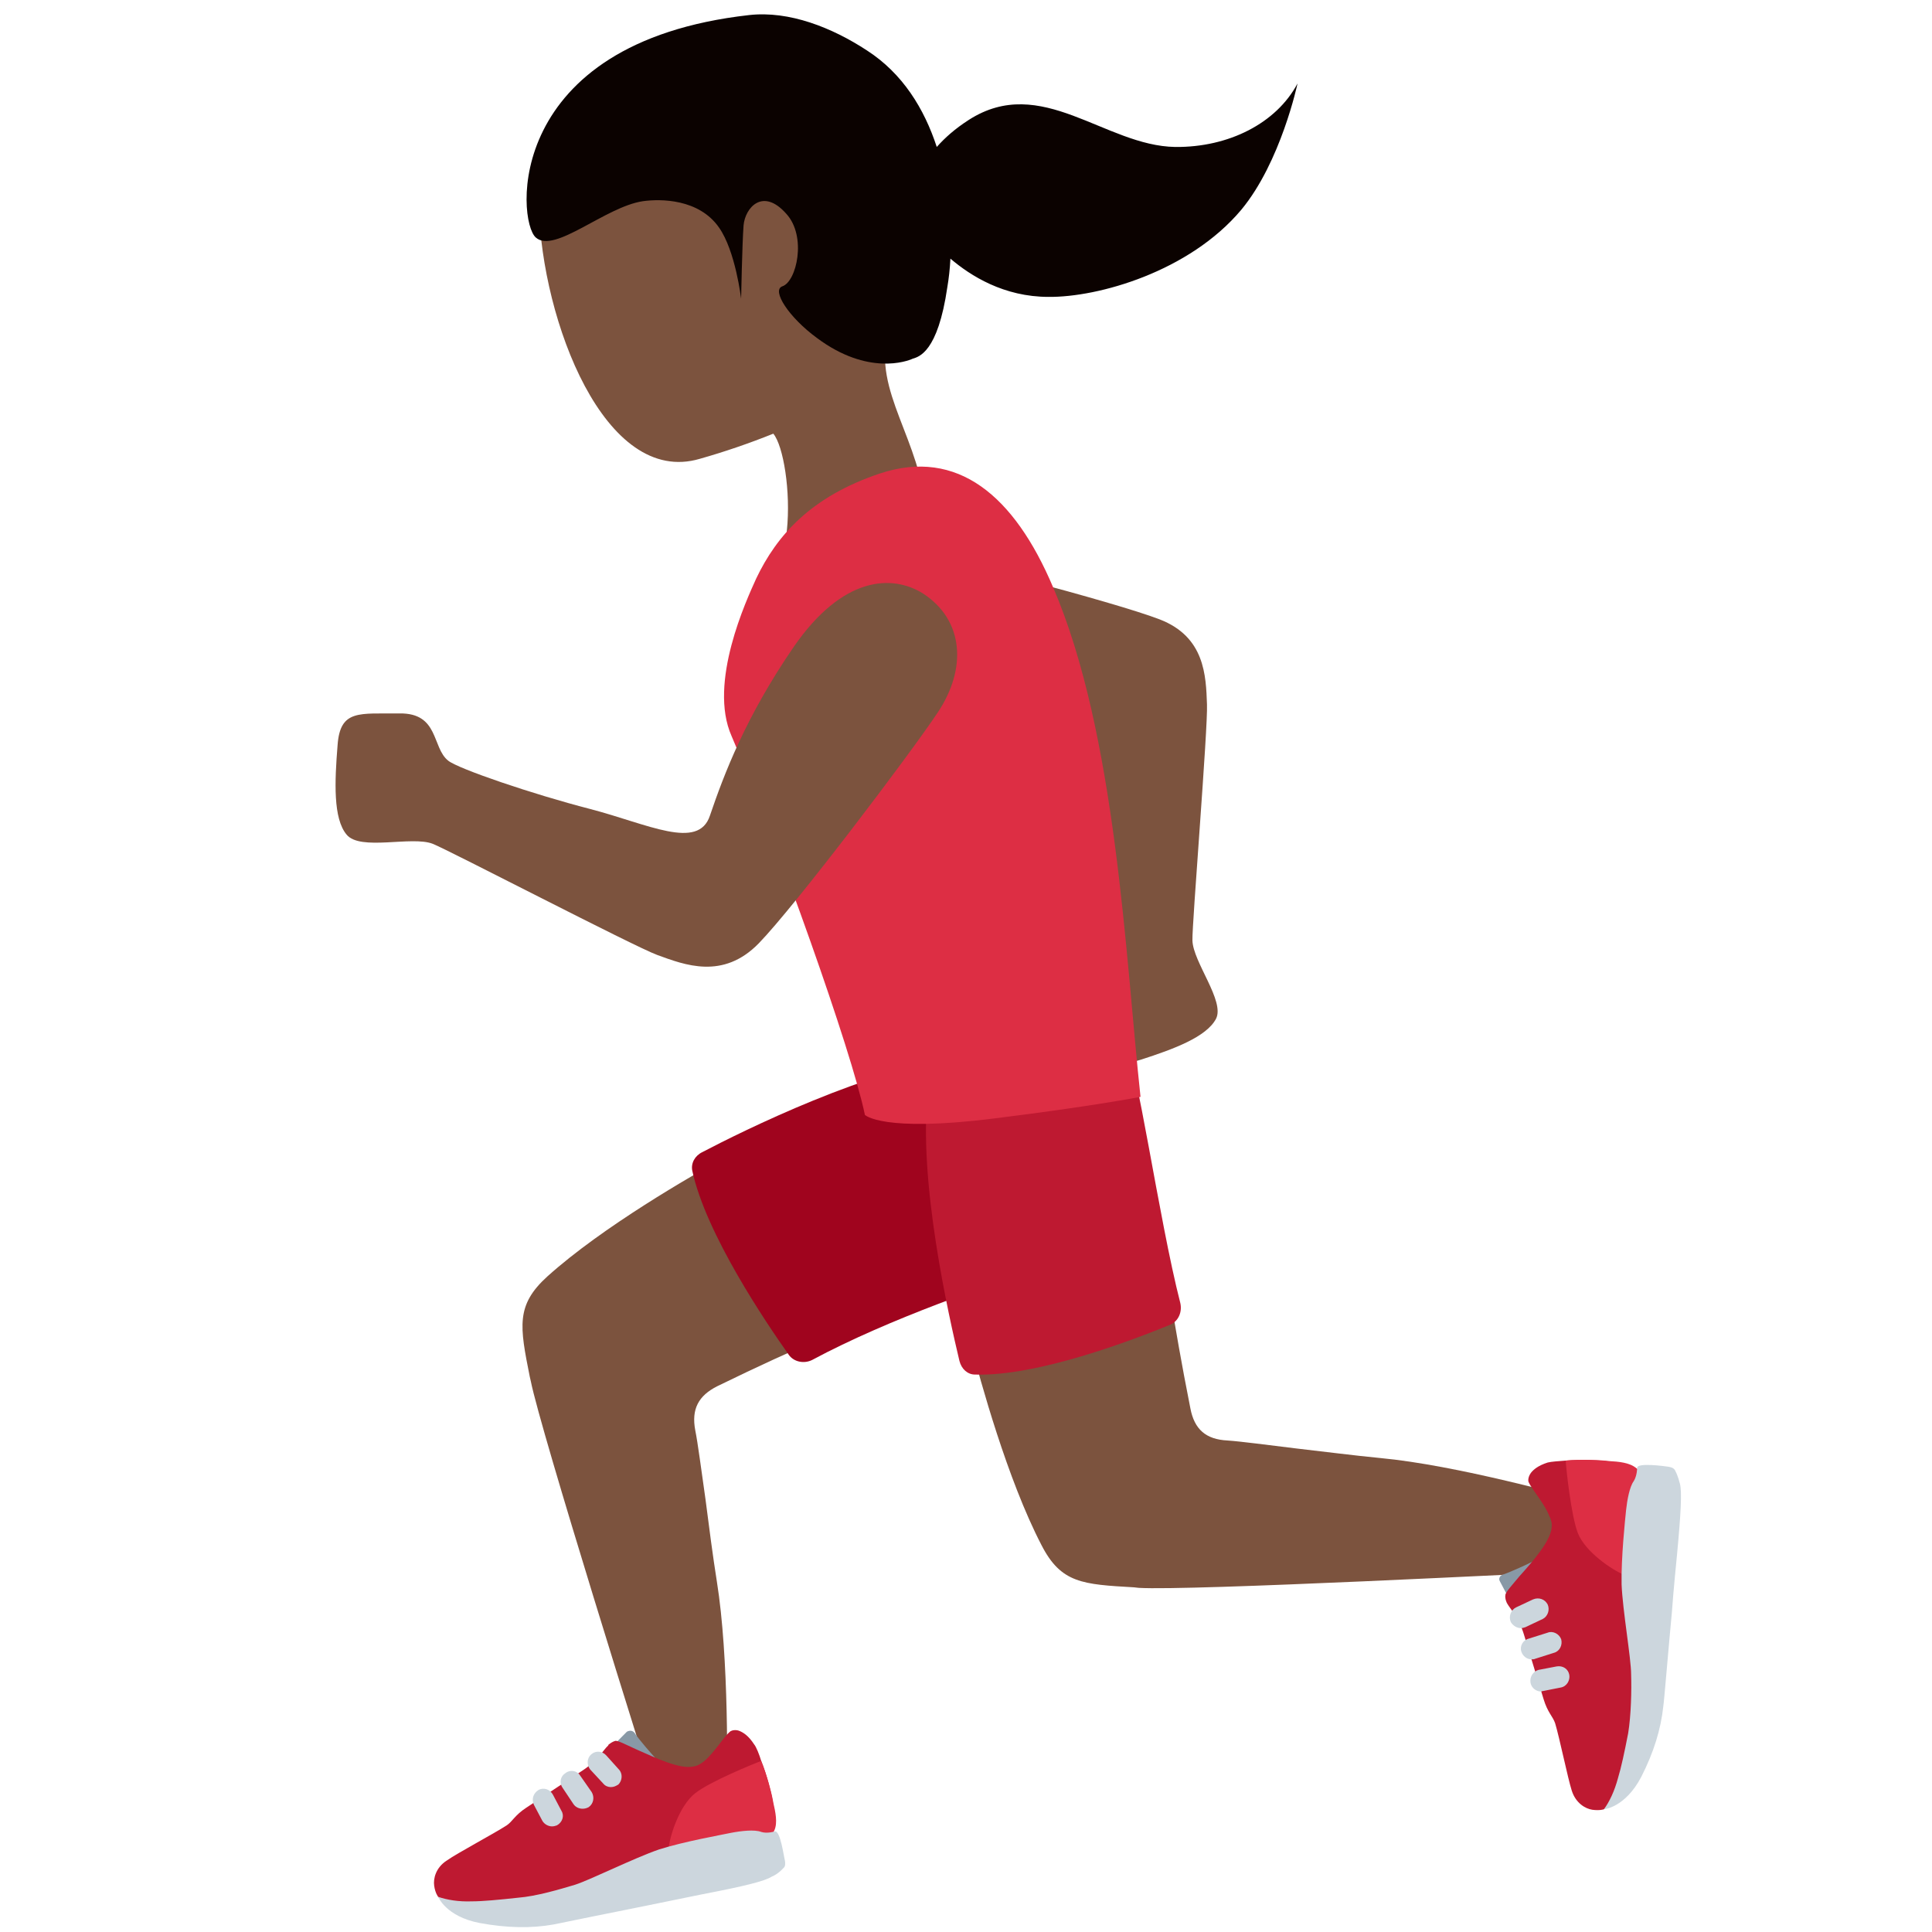 <?xml version="1.0" encoding="UTF-8"?>
<svg xmlns="http://www.w3.org/2000/svg" xmlns:xlink="http://www.w3.org/1999/xlink" width="15pt" height="15pt" viewBox="0 0 15 15" version="1.1">
<g id="surface1">
<path style=" stroke:none;fill-rule:nonzero;fill:rgb(48.627%,32.549%,24.314%);fill-opacity:1;" d="M 5.617 8.992 C 5.375 9.125 4.68 9.523 4.25 9.91 C 4.004 10.133 4.035 10.297 4.113 10.688 L 4.121 10.723 C 4.199 11.113 4.996 13.656 5.156 14.156 L 5.641 14.035 C 5.648 13.773 5.66 12.867 5.566 12.281 C 5.535 12.086 5.504 11.848 5.477 11.637 C 5.445 11.414 5.418 11.203 5.398 11.105 C 5.367 10.941 5.422 10.836 5.57 10.762 C 5.891 10.605 6.168 10.48 6.305 10.422 Z M 10.066 11.246 C 9.844 11.219 9.633 11.191 9.531 11.184 C 9.363 11.176 9.273 11.098 9.242 10.934 C 9.172 10.582 9.121 10.281 9.098 10.137 L 7.539 10.441 C 7.609 10.711 7.82 11.484 8.086 11.996 C 8.238 12.293 8.406 12.301 8.805 12.324 L 8.84 12.328 C 9.238 12.352 11.902 12.215 12.422 12.191 L 12.426 11.688 C 12.18 11.617 11.305 11.375 10.715 11.32 C 10.516 11.301 10.277 11.27 10.066 11.246 Z M 10.066 11.246 "/>
<path style=" stroke:none;fill-rule:nonzero;fill:rgb(53.333%,60%,65.098%);fill-opacity:1;" d="M 11.711 12.402 L 11.645 12.277 C 11.633 12.258 11.645 12.234 11.664 12.227 C 11.734 12.203 11.867 12.141 11.914 12.117 C 11.875 12.211 11.828 12.359 11.773 12.402 C 11.754 12.422 11.723 12.43 11.711 12.402 Z M 11.711 12.402 "/>
<path style=" stroke:none;fill-rule:nonzero;fill:rgb(74.51%,9.804%,19.216%);fill-opacity:1;" d="M 12.723 11.414 C 12.668 11.371 12.543 11.352 12.465 11.344 C 12.41 11.336 12.273 11.332 12.156 11.34 C 12.102 11.344 12.043 11.348 12.016 11.355 C 11.941 11.379 11.906 11.41 11.887 11.434 C 11.867 11.461 11.863 11.488 11.867 11.504 C 11.891 11.562 11.988 11.668 12.027 11.766 C 12.043 11.797 12.051 11.828 12.047 11.859 C 12.039 11.965 11.902 12.121 11.797 12.238 C 11.738 12.309 11.688 12.363 11.688 12.383 C 11.684 12.406 11.691 12.426 11.699 12.445 C 11.727 12.496 11.789 12.551 11.832 12.691 C 11.859 12.781 11.984 13.191 11.984 13.191 C 12.016 13.297 12.055 13.324 12.074 13.379 C 12.109 13.496 12.172 13.805 12.203 13.902 C 12.234 14 12.309 14.043 12.363 14.051 C 12.422 14.059 12.453 14.047 12.453 14.047 C 12.453 14.047 12.59 13.984 12.676 13.484 C 12.742 13.121 12.684 13.062 12.637 12.516 C 12.59 11.973 12.723 11.414 12.723 11.414 Z M 12.723 11.414 "/>
<path style=" stroke:none;fill-rule:nonzero;fill:rgb(86.667%,18.039%,26.667%);fill-opacity:1;" d="M 12.609 12.227 C 12.516 12.188 12.309 12.051 12.25 11.902 C 12.199 11.77 12.16 11.41 12.156 11.34 C 12.266 11.328 12.438 11.336 12.496 11.344 C 12.566 11.348 12.652 11.355 12.703 11.398 L 12.723 11.414 C 12.723 11.414 12.633 11.988 12.609 12.227 Z M 12.609 12.227 "/>
<path style=" stroke:none;fill-rule:nonzero;fill:rgb(80%,83.922%,86.667%);fill-opacity:1;" d="M 11.809 12.641 C 11.777 12.641 11.746 12.621 11.73 12.594 C 11.711 12.551 11.73 12.5 11.77 12.48 L 11.902 12.418 C 11.949 12.398 11.996 12.418 12.016 12.457 C 12.035 12.5 12.016 12.551 11.977 12.57 L 11.844 12.633 C 11.832 12.637 11.82 12.641 11.809 12.641 Z M 11.891 12.883 C 11.855 12.883 11.824 12.859 11.812 12.824 C 11.797 12.781 11.824 12.734 11.867 12.723 L 12.016 12.676 C 12.055 12.66 12.105 12.684 12.121 12.727 C 12.133 12.773 12.109 12.82 12.066 12.832 L 11.918 12.879 C 11.91 12.883 11.902 12.883 11.891 12.883 Z M 11.965 13.133 C 11.926 13.133 11.891 13.105 11.883 13.066 C 11.875 13.02 11.902 12.977 11.945 12.965 L 12.086 12.938 C 12.133 12.93 12.176 12.957 12.184 13.004 C 12.191 13.047 12.164 13.094 12.117 13.102 L 11.98 13.129 C 11.973 13.129 11.969 13.133 11.965 13.133 Z M 13.043 11.52 C 13.039 11.508 13.031 11.465 13.004 11.414 C 12.992 11.395 12.973 11.391 12.949 11.387 C 12.922 11.383 12.715 11.355 12.711 11.395 C 12.711 11.395 12.711 11.457 12.684 11.5 C 12.652 11.543 12.633 11.648 12.625 11.723 C 12.617 11.801 12.586 12.094 12.59 12.301 C 12.598 12.504 12.664 12.875 12.664 13 C 12.668 13.121 12.664 13.316 12.641 13.457 C 12.613 13.602 12.586 13.727 12.562 13.805 C 12.535 13.906 12.496 13.988 12.453 14.047 C 12.453 14.047 12.617 14.035 12.742 13.797 C 12.84 13.605 12.895 13.426 12.914 13.246 C 12.918 13.234 12.957 12.762 12.98 12.523 C 12.992 12.352 13.02 12.074 13.02 12.074 C 13.051 11.746 13.059 11.582 13.043 11.52 Z M 13.043 11.52 "/>
<path style=" stroke:none;fill-rule:nonzero;fill:rgb(53.333%,60%,65.098%);fill-opacity:1;" d="M 4.766 13.547 L 4.867 13.445 C 4.887 13.434 4.91 13.434 4.926 13.453 C 4.965 13.512 5.062 13.621 5.098 13.66 C 5 13.648 4.844 13.645 4.785 13.609 C 4.762 13.594 4.746 13.566 4.766 13.547 Z M 4.766 13.547 "/>
<path style=" stroke:none;fill-rule:nonzero;fill:rgb(74.51%,9.804%,19.216%);fill-opacity:1;" d="M 6 14.234 C 6.027 14.172 6.012 14.047 5.996 13.969 C 5.988 13.914 5.953 13.781 5.91 13.672 C 5.895 13.621 5.871 13.562 5.855 13.543 C 5.812 13.477 5.773 13.453 5.746 13.441 C 5.715 13.426 5.684 13.434 5.672 13.441 C 5.621 13.48 5.551 13.602 5.469 13.672 C 5.441 13.695 5.414 13.711 5.383 13.715 C 5.277 13.738 5.09 13.648 4.949 13.586 C 4.863 13.547 4.797 13.512 4.777 13.516 C 4.754 13.523 4.738 13.535 4.723 13.547 L 4.723 13.551 C 4.68 13.59 4.648 13.664 4.523 13.746 C 4.445 13.797 4.086 14.035 4.086 14.035 C 3.996 14.094 3.98 14.141 3.934 14.172 C 3.832 14.238 3.551 14.387 3.469 14.445 C 3.383 14.5 3.363 14.586 3.371 14.641 C 3.379 14.699 3.402 14.727 3.402 14.727 C 3.402 14.727 3.496 14.84 4.004 14.781 C 4.371 14.738 4.41 14.668 4.918 14.469 C 5.43 14.266 6 14.234 6 14.234 Z M 6 14.234 "/>
<path style=" stroke:none;fill-rule:nonzero;fill:rgb(86.667%,18.039%,26.667%);fill-opacity:1;" d="M 5.191 14.355 C 5.199 14.258 5.273 14.02 5.398 13.922 C 5.512 13.832 5.848 13.695 5.91 13.672 C 5.953 13.773 5.996 13.941 6.004 13.996 C 6.02 14.066 6.039 14.152 6.012 14.211 L 6 14.234 C 6 14.234 5.426 14.312 5.191 14.355 Z M 5.191 14.355 "/>
<path style=" stroke:none;fill-rule:nonzero;fill:rgb(80%,83.922%,86.667%);fill-opacity:1;" d="M 4.742 13.875 C 4.723 13.875 4.699 13.867 4.684 13.848 L 4.582 13.738 C 4.555 13.703 4.555 13.652 4.59 13.621 C 4.625 13.59 4.676 13.594 4.707 13.629 L 4.805 13.738 C 4.836 13.77 4.832 13.824 4.801 13.855 C 4.781 13.867 4.766 13.875 4.742 13.875 Z M 4.523 14.043 C 4.496 14.043 4.469 14.031 4.453 14.008 L 4.367 13.879 C 4.34 13.84 4.352 13.789 4.391 13.766 C 4.426 13.738 4.48 13.746 4.504 13.785 L 4.594 13.914 C 4.617 13.953 4.609 14.004 4.57 14.031 C 4.555 14.039 4.539 14.043 4.523 14.043 Z M 4.285 14.18 C 4.258 14.18 4.227 14.164 4.211 14.137 L 4.145 14.012 C 4.125 13.969 4.141 13.922 4.18 13.898 C 4.219 13.875 4.27 13.891 4.293 13.934 L 4.359 14.059 C 4.383 14.098 4.367 14.148 4.324 14.172 C 4.312 14.176 4.301 14.18 4.285 14.18 Z M 5.992 14.57 C 6.004 14.566 6.043 14.547 6.082 14.504 C 6.098 14.492 6.098 14.469 6.094 14.445 C 6.086 14.418 6.059 14.211 6.016 14.219 C 6.016 14.219 5.957 14.238 5.91 14.223 C 5.859 14.203 5.754 14.215 5.676 14.23 C 5.602 14.246 5.312 14.297 5.117 14.359 C 4.922 14.426 4.586 14.594 4.465 14.633 C 4.348 14.668 4.164 14.723 4.02 14.734 C 3.875 14.75 3.746 14.762 3.664 14.762 C 3.559 14.766 3.469 14.75 3.402 14.727 C 3.402 14.727 3.461 14.879 3.723 14.93 C 3.934 14.969 4.125 14.973 4.301 14.941 C 4.312 14.938 4.777 14.844 5.012 14.797 C 5.184 14.762 5.453 14.707 5.453 14.707 C 5.777 14.645 5.938 14.605 5.992 14.57 Z M 5.992 14.57 "/>
<path style=" stroke:none;fill-rule:nonzero;fill:rgb(62.745%,1.569%,11.765%);fill-opacity:1;" d="M 5.453 8.945 C 5.758 8.785 6.773 8.281 7.469 8.211 C 7.531 8.203 8.105 9.836 8.027 9.863 C 7.711 9.965 6.91 10.234 6.305 10.559 C 6.242 10.59 6.164 10.574 6.125 10.52 C 5.945 10.266 5.48 9.578 5.375 9.09 C 5.363 9.031 5.395 8.973 5.453 8.945 Z M 5.453 8.945 "/>
<path style=" stroke:none;fill-rule:nonzero;fill:rgb(74.51%,9.804%,19.216%);fill-opacity:1;" d="M 7.449 10.566 C 7.371 10.238 7.121 9.148 7.207 8.465 C 7.215 8.402 8.746 8.18 8.746 8.18 C 8.816 8.172 8.996 9.465 9.164 10.117 C 9.18 10.188 9.148 10.258 9.086 10.285 C 8.809 10.398 8.059 10.688 7.57 10.672 C 7.512 10.672 7.465 10.629 7.449 10.566 Z M 7.449 10.566 "/>
<path style=" stroke:none;fill-rule:nonzero;fill:rgb(48.627%,32.549%,24.314%);fill-opacity:1;" d="M 6.168 4.684 C 6.121 4.953 6.273 5.281 6.891 5.41 C 7.508 5.539 7.957 5.523 8.277 5.5 C 8.547 5.48 8.512 5.898 8.574 6.336 C 8.633 6.773 8.672 7.344 8.648 7.43 C 8.605 7.582 8.348 7.629 8.465 7.898 C 8.582 8.168 8.602 8.312 8.859 8.227 C 9.113 8.145 9.367 8.051 9.441 7.91 C 9.512 7.773 9.262 7.469 9.258 7.301 C 9.254 7.18 9.379 5.648 9.371 5.469 C 9.363 5.246 9.355 4.945 9.004 4.809 C 8.648 4.672 7.293 4.32 6.93 4.25 C 6.551 4.176 6.23 4.332 6.168 4.684 Z M 6.168 4.684 "/>
<path style=" stroke:none;fill-rule:nonzero;fill:rgb(48.627%,32.549%,24.314%);fill-opacity:1;" d="M 6.871 2.754 C 7.004 2.59 7.102 2.391 7.148 2.148 C 7.32 1.281 6.816 0.453 6.027 0.297 C 5.238 0.141 4.16 0.727 4.184 1.609 C 4.207 2.488 4.695 3.781 5.434 3.562 C 5.625 3.508 5.82 3.441 6.004 3.367 C 6.082 3.461 6.141 3.816 6.109 4.121 C 6.023 4.902 7.098 4.984 7.184 4.203 C 7.246 3.586 6.863 3.191 6.871 2.754 Z M 6.871 2.754 "/>
<path style=" stroke:none;fill-rule:nonzero;fill:rgb(4.314%,0.784%,0%);fill-opacity:1;" d="M 9.125 1.141 C 8.578 1.133 8.086 0.57 7.523 0.93 C 7.414 1 7.336 1.07 7.273 1.141 C 7.176 0.844 7.008 0.57 6.73 0.391 C 6.461 0.215 6.129 0.082 5.816 0.117 C 3.91 0.332 4.012 1.715 4.16 1.844 C 4.305 1.973 4.699 1.605 4.992 1.562 C 5.129 1.543 5.426 1.543 5.582 1.766 C 5.711 1.949 5.754 2.32 5.754 2.32 C 5.754 2.32 5.762 1.898 5.773 1.75 C 5.785 1.613 5.922 1.453 6.105 1.66 C 6.266 1.836 6.184 2.188 6.074 2.223 C 5.988 2.254 6.125 2.465 6.344 2.625 C 6.738 2.918 7.043 2.805 7.086 2.785 C 7.133 2.77 7.281 2.738 7.355 2.23 C 7.367 2.16 7.375 2.086 7.379 2.008 C 7.535 2.141 7.793 2.305 8.141 2.305 C 8.527 2.309 9.234 2.109 9.637 1.629 C 9.945 1.258 10.074 0.648 10.074 0.648 C 9.91 0.957 9.539 1.145 9.125 1.141 Z M 9.125 1.141 "/>
<path style=" stroke:none;fill-rule:nonzero;fill:rgb(86.667%,18.039%,26.667%);fill-opacity:1;" d="M 8.176 4.559 C 7.875 3.848 7.434 3.477 6.832 3.676 C 6.297 3.855 6.031 4.156 5.871 4.492 C 5.797 4.656 5.496 5.301 5.68 5.715 C 6.031 6.531 6.613 8.16 6.715 8.656 C 6.715 8.656 6.848 8.793 7.715 8.684 C 8.477 8.59 8.855 8.516 8.855 8.516 C 8.738 7.434 8.668 5.703 8.176 4.559 Z M 8.176 4.559 "/>
<path style=" stroke:none;fill-rule:nonzero;fill:rgb(48.627%,32.549%,24.314%);fill-opacity:1;" d="M 7.168 4.609 C 6.926 4.457 6.543 4.473 6.164 5.02 C 5.789 5.566 5.621 6.012 5.512 6.332 C 5.422 6.605 5.031 6.398 4.582 6.281 C 4.129 6.164 3.559 5.969 3.48 5.906 C 3.352 5.805 3.41 5.535 3.102 5.539 C 2.793 5.543 2.641 5.504 2.621 5.785 C 2.598 6.07 2.586 6.355 2.691 6.48 C 2.797 6.609 3.195 6.488 3.359 6.551 C 3.48 6.598 4.922 7.348 5.102 7.414 C 5.316 7.492 5.613 7.609 5.891 7.324 C 6.172 7.035 7.066 5.855 7.281 5.531 C 7.508 5.191 7.484 4.816 7.168 4.609 Z M 7.168 4.609 "/>
</g>
</svg>
